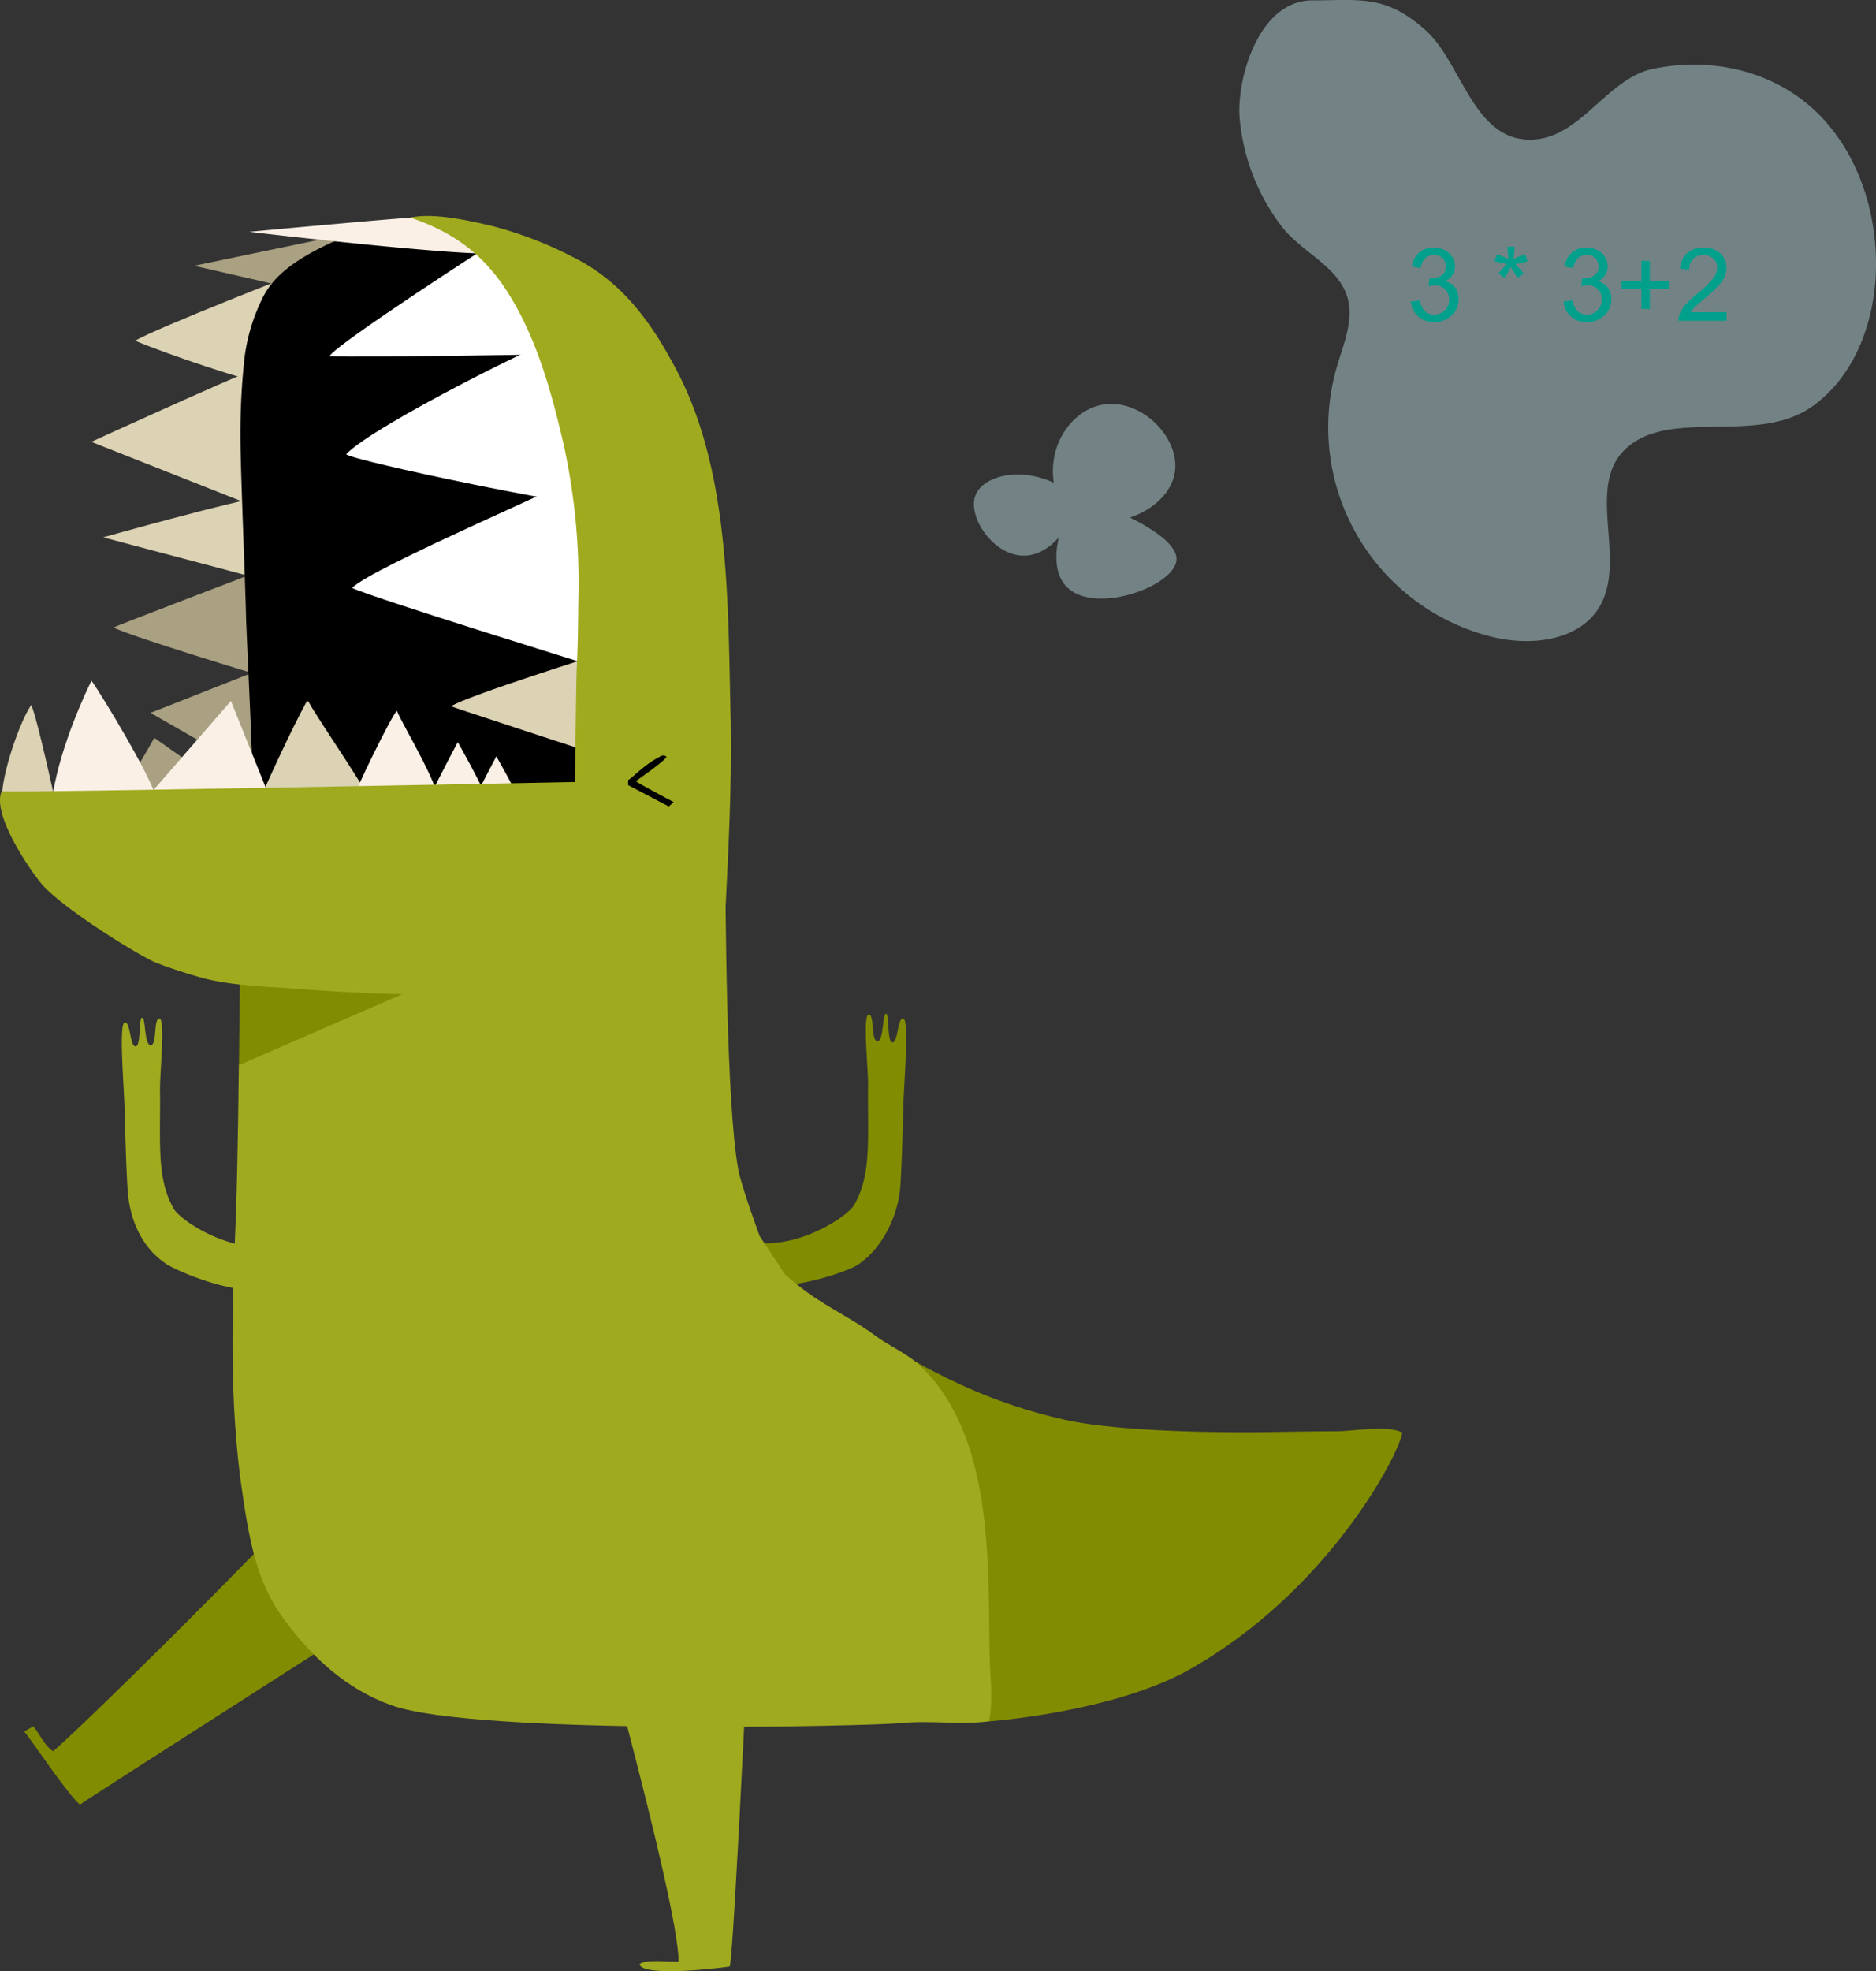 <svg xmlns="http://www.w3.org/2000/svg" width="403.993" height="424.394" viewBox="0 0 403.993 424.394"><rect x="0" y="0" width="403.993" height="424.394" fill="#333333" stroke="none"/><defs><style>.a{fill:#828c00;}.b{fill:#a0aa1e;}.c{fill:#aaa082;}.d{fill:#dcd2b4;}.e{fill:linen;}.f{fill:#fff;}.g{fill:#b6d7db;opacity:0.49;}.h{fill:#00a08c;}</style></defs><g transform="translate(-513.522 -317.056)"><g transform="translate(513.522 363.556)"><path class="a" d="M760.952,663.035c-16.335,9.234-43.229,11.194-43.229,11.194s-28.873-81.017-23.585-81.095c3.415-.05,15.944,10.779,39.911,16.157,13.215,2.967,39.361,2.722,42.986,2.664,5.226-.079,10.454-.175,15.628-.183,3.485,0,10.987-1.4,14.1.286C805.941,616.957,790.748,646.2,760.952,663.035Z" transform="translate(-504.761 -350.116)"/><path class="a" d="M698.932,531.348c-1.246,0-.627-6.172-1.421-6.172s-.445,6-1.864,5.905-.533-5.724-1.857-5.724-.078,11.872-.13,15.289c-.078,4.621.122,9.262-.078,13.875-.184,4.129-.811,8.222-2.927,11.84-1.238,2.107-8.965,7.482-17.208,8.149A39.594,39.594,0,0,1,658.725,573l-5.514,8.359s11.473,3.2,21.781,2.368c7.186-.573,14.81-3.4,16.431-4.484,5.619-3.721,8.851-11.125,9.208-17.17.34-5.716.478-11.475.637-17.206.13-5.1,1.271-18.29,0-18.646S700.144,531.348,698.932,531.348Z" transform="translate(-506.722 -353.424)"/><path class="a" d="M607.168,641.876l-18.854-26.017c-26.573,28.28-57.568,58.5-63.6,63.708-2.083-1.448-2.822-3.712-4.268-5.394L518.5,675.3c1.985,2.436,9.426,13.65,11.988,15.741C532.686,689.436,607.168,641.876,607.168,641.876Z" transform="translate(-513.28 -349.01)"/><path class="b" d="M709.454,602.788c-2.848-2.733-6.768-4.337-9.809-6.6-4.635-3.467-10.105-6-14.811-9.442-1.524-1.1-4.539-3.642-4.539-3.642l-5.515-8.361s-3.945-10.727-4.591-14.258c-2.613-14.17-2.752-56.283-2.841-70.678L568.2,517.46l-5.566,20.52s-.219,21.108-.619,31.6c-.794,20.77-1.646,40.759,1.507,61.4,1.437,9.442,2.988,18.41,8.8,26.259,6.1,8.23,13.337,15.02,23.2,18.56,18.227,6.529,103.589,4.457,109.619,3.84,6.272-.64,12.841.4,19.043-.382.958-4.62.175-10.19.106-14.889C724.012,644.717,724.988,617.685,709.454,602.788Z" transform="translate(-511.197 -355.146)"/><path class="a" d="M562.863,512.183l-.272,24.707,55.07-23.953-54.8-.754" transform="translate(-511.133 -354.057)"/><path class="b" d="M541.489,532.176c1.246,0,.627-6.176,1.421-6.176s.444,6,1.864,5.906.533-5.723,1.856-5.723.079,11.872.131,15.29c.078,4.622-.123,9.262.078,13.874.184,4.13.8,8.223,2.927,11.84,1.237,2.1,8.965,7.482,17.208,8.15,8.38.686,17.294-3.348,19.523-2.948a72.644,72.644,0,0,0,.1,8.481l-.689,1.189c-2.787.173-10.175,3.328-20.5,2.5-7.179-.573-15.6-4.432-17.241-5.516-5.62-3.711-8.032-10.094-8.39-16.138-.339-5.716-.477-11.475-.635-17.206-.14-5.1-1.28-18.29,0-18.646S540.253,532.176,541.489,532.176Z" transform="translate(-512.305 -353.384)"/><path class="b" d="M631.556,631.953s22.356,78.754,22.356,92.082c-1.2.208-7.5-.649-8.416.642.767,2.647,16.283.945,19.429.434.966-2.87,4.964-90.781,4.964-90.781Z" transform="translate(-507.776 -348.226)"/><path class="c" d="M590.5,364.261,553.39,371.98l18.557,4.257L590.5,364.261" transform="translate(-511.581 -361.258)"/><path class="c" d="M565.465,482.522,545.6,468.535a158.591,158.591,0,0,1-8.5,13.684Z" transform="translate(-512.374 -356.181)"/><path class="d" d="M568.674,422.888,532.267,408.5s29.238-13.347,35.494-15.748C568.064,396.627,568.674,422.888,568.674,422.888Z" transform="translate(-512.61 -359.871)"/><path class="c" d="M569.591,433.818l-.8,23.112s-28.175-8.508-31.965-10.457C536.824,446.333,569.591,433.818,569.591,433.818Z" transform="translate(-512.388 -357.871)"/><path class="d" d="M569.055,419.124c.48,4.6-1.358,17.394-1.358,17.394L534.7,427.778S564.193,419.5,569.055,419.124Z" transform="translate(-512.491 -358.587)"/><path class="d" d="M576.451,373.109c-2.257,3.044-3.224,22.08-4.689,24.56-7.214-1.552-23.739-7.127-30.491-9.99C545.792,385.009,576.415,373.006,576.451,373.109Z" transform="translate(-512.171 -360.827)"/><path class="c" d="M569.505,453.988l-25.074,9.879,24.464,14.039.61-23.917" transform="translate(-512.018 -356.89)"/><path d="M641.938,414.482c-5.436-31.681-19.682-47.768-19.682-47.768s-18.294-4.908-22.609-4.726c-6.22.252-21.781,5.794-28.27,12.081a16.835,16.835,0,0,0-3.711,4.952,40.219,40.219,0,0,0-3.9,12.94,150.7,150.7,0,0,0-.871,17.456c0,6.072,1.072,31.6,1.213,38.323.05,2.428,1.01,22.141,1.158,27.155,0,1.17.957,15.9.957,15.9l76.607-4.206S646.746,442.5,641.938,414.482Z" transform="translate(-511.119 -361.368)"/><path class="e" d="M564.7,364.8s24.621-2.3,34.71-3.061a16.58,16.58,0,0,1,7.511.867c4.286-.148,8.215,4.933,12.572,6.573C617,370.954,564.7,364.8,564.7,364.8Z" transform="translate(-511.031 -361.386)"/><path class="f" d="M638.044,422.4c-3.782.573-51.672-9.368-53.44-10.858,5.742-6.139,44.614-25.558,49.259-26.459C636.067,390.956,640.1,419.427,638.044,422.4Z" transform="translate(-510.062 -360.244)"/><path class="f" d="M639.178,412.737c-4.548,3-49.765,22.139-53.336,26.267,4.914,2.273,54.216,17.51,54.216,17.51S643.342,409.962,639.178,412.737Z" transform="translate(-510.002 -358.904)"/><path class="d" d="M638.113,451.384l-.418,21.593s-31.53-10.294-31.546-10.407C609.877,460.237,638.113,451.384,638.113,451.384Z" transform="translate(-509.013 -357.016)"/><path class="e" d="M546.513,481.611c-7.438.409-14.853.106-22.275.529,1.166-8.169,4.853-17.915,8.46-25.348C535.441,460.7,545.128,476.893,546.513,481.611Z" transform="translate(-513.001 -356.753)"/><path class="e" d="M561.85,460.968l9.12,22.695-28.664-.216,19.543-22.478" transform="translate(-512.121 -356.55)"/><path class="d" d="M564.792,487.422c2.518-6.392,8.956-20.336,12.285-26.355h.364c1.743,3.47,15.614,23.275,14.812,24.621C588.619,486.139,568.234,489.035,564.792,487.422Z" transform="translate(-511.026 -356.545)"/><path class="e" d="M604.681,484.076c-.452.165-15.681-1.126-18.863-1.534.541-2.246,8.521-18.524,9.646-19.564C596.935,466.568,605.4,480.14,604.681,484.076Z" transform="translate(-510.003 -356.452)"/><path class="e" d="M614.161,481.561c-2.718-5.844-6.35-12.142-6.35-12.142s-3.485,6.556-6.23,12.142Z" transform="translate(-509.236 -356.138)"/><path class="e" d="M622.095,484.489c-2.718-5.837-6.36-12.143-6.36-12.143s-3.485,6.556-6.22,12.143Z" transform="translate(-508.849 -355.996)"/><path class="d" d="M514.078,482.826c-.992-3.468,3.251-16.817,6.152-21.04,1.28,2.75,5.35,21.559,5.35,21.559S516.412,483.267,514.078,482.826Z" transform="translate(-513.502 -356.51)"/><path class="f" d="M615.128,367.743l17.5,23.069s-45.242.8-51.464.468C582.787,388.566,615.128,367.743,615.128,367.743Z" transform="translate(-510.229 -361.088)"/><path class="b" d="M670.836,468.347c-.576-23.77-.156-51.729-11.4-73.333-5.42-10.407-11.78-19.477-22.653-24.828a82.8,82.8,0,0,0-17.536-6.695c-4.931-1.137-12.408-2.844-17.383-1.735,9.751,3.225,16.38,8.394,21.686,17.2,5.889,9.756,8.965,21.228,11.484,32.233a138.326,138.326,0,0,1,3.048,32.088c-.07,5.413-.1,10.841-.384,16.226-.061,1.059-.374,23.762-.374,23.762s-123.078,2.428-123.434,1.986c-2.162,4.771,5.662,16.365,8.416,19.738,4.511,5.516,22.181,16.243,24.846,17.189a104.6,104.6,0,0,0,11.013,3.539c6.872,1.585,14.007,1.6,21.031,2.194,50.251,3.77,76.169-2.881,90.023-6.123C670.008,503.989,671.263,486.23,670.836,468.347Z" transform="translate(-513.522 -361.397)"/><path d="M644.19,477.716c.871.659,8.121,4.474,8.121,4.474l-1.038.954-8.771-4.6v-1.1c.721-.242,3.379-3.278,6.838-5.022a1.155,1.155,0,0,1,1.438,0C650.595,473.222,644.968,477.056,644.19,477.716Z" transform="translate(-507.243 -356.005)"/></g><g transform="translate(723.258 317.056)"><path class="g" d="M730.712,416.947c-7.749-3.562-15.12-1.265-16.776,2.5-2.023,4.6,3.674,13.239,10.352,13.206,3.962-.02,6.77-3.084,7.495-3.926-.545,2.418-1.243,7.292,1.427,10.35,5.75,6.589,23.252.34,23.914-5.353.26-2.24-1.989-5.238-9.994-9.28,5.016-1.674,8.906-5.3,9.636-9.637,1.287-7.637-7.447-16.235-15.7-14.633C734.62,401.421,729.459,408.685,730.712,416.947Z" transform="translate(-713.522 -313.019)"/><path class="g" d="M827.1,346.619c-9.281-2.831-12.093-16.912-18.958-23.046-8.644-7.722-13.979-6.438-24.4-6.437-11.459,0-16.294,16.67-15.667,25.25a44.863,44.863,0,0,0,9.176,23.569c5.326,6.719,15.384,9.566,14.449,19.73-.34,3.692-1.783,7.177-2.789,10.746a46.478,46.478,0,0,0,33.437,57.717c8.417,2.108,18.974.93,23.307-6.588,5.835-10.122-3.007-25.479,5.34-33.652,9.477-9.28,28.43-.879,40.348-9.31,9.621-6.8,13.879-19.286,13.785-31.07-.088-10.9-3.57-21.96-10.747-30.17-9.27-10.6-23.7-14.281-37.256-11.485-9.685,2-15.263,14.215-25.2,15.18A12.3,12.3,0,0,1,827.1,346.619Z" transform="translate(-710.869 -317.056)"/><g transform="translate(94.095 53.115)"><path class="h" d="M803.249,379.506l1.925-.257a4.249,4.249,0,0,0,1.128,2.358,2.79,2.79,0,0,0,1.942.723,3.109,3.109,0,0,0,2.295-.942,3.176,3.176,0,0,0,.936-2.331,2.956,2.956,0,0,0-.867-2.189,3,3,0,0,0-2.2-.861,5.53,5.53,0,0,0-1.359.214l.215-1.69a2.829,2.829,0,0,0,.309.022,3.968,3.968,0,0,0,2.215-.642,2.2,2.2,0,0,0,.984-1.979,2.338,2.338,0,0,0-.716-1.754,2.543,2.543,0,0,0-1.851-.7,2.621,2.621,0,0,0-1.872.706,3.546,3.546,0,0,0-.963,2.118l-1.925-.343a4.942,4.942,0,0,1,1.6-3,4.636,4.636,0,0,1,3.112-1.064,5.134,5.134,0,0,1,2.365.551,3.985,3.985,0,0,1,1.653,1.5,3.859,3.859,0,0,1,.571,2.022,3.306,3.306,0,0,1-.545,1.851,3.717,3.717,0,0,1-1.615,1.327,3.634,3.634,0,0,1,2.16,1.332,4.053,4.053,0,0,1,.771,2.53,4.63,4.63,0,0,1-1.5,3.482,5.267,5.267,0,0,1-3.787,1.428,4.927,4.927,0,0,1-3.429-1.23A4.761,4.761,0,0,1,803.249,379.506Z" transform="translate(-803.249 -367.696)"/><path class="h" d="M820.448,370.85l.492-1.52a16.425,16.425,0,0,1,2.472,1.038q-.2-1.936-.214-2.664h1.551a26.6,26.6,0,0,1-.246,2.653,18.54,18.54,0,0,1,2.525-1.028l.492,1.52a13.286,13.286,0,0,1-2.664.6,17.93,17.93,0,0,1,1.84,2.022l-1.285.909a26.542,26.542,0,0,1-1.465-2.3,17.174,17.174,0,0,1-1.391,2.3l-1.263-.909a22.165,22.165,0,0,1,1.776-2.022Q821.689,371.181,820.448,370.85Z" transform="translate(-802.412 -367.705)"/><path class="h" d="M834.607,379.506l1.925-.257a4.249,4.249,0,0,0,1.128,2.358,2.79,2.79,0,0,0,1.942.723,3.109,3.109,0,0,0,2.295-.942,3.176,3.176,0,0,0,.936-2.331,2.956,2.956,0,0,0-.867-2.189,3,3,0,0,0-2.2-.861,5.53,5.53,0,0,0-1.359.214l.214-1.69a2.862,2.862,0,0,0,.31.022,3.968,3.968,0,0,0,2.215-.642,2.2,2.2,0,0,0,.984-1.979,2.338,2.338,0,0,0-.716-1.754,2.543,2.543,0,0,0-1.851-.7,2.621,2.621,0,0,0-1.872.706,3.545,3.545,0,0,0-.963,2.118l-1.925-.343a4.942,4.942,0,0,1,1.6-3,4.637,4.637,0,0,1,3.112-1.064,5.134,5.134,0,0,1,2.365.551,3.984,3.984,0,0,1,1.653,1.5,3.858,3.858,0,0,1,.572,2.022,3.306,3.306,0,0,1-.545,1.851,3.717,3.717,0,0,1-1.615,1.327,3.634,3.634,0,0,1,2.16,1.332,4.053,4.053,0,0,1,.771,2.53,4.63,4.63,0,0,1-1.5,3.482,5.267,5.267,0,0,1-3.787,1.428,4.927,4.927,0,0,1-3.429-1.23A4.757,4.757,0,0,1,834.607,379.506Z" transform="translate(-801.722 -367.696)"/><path class="h" d="M850.779,380.978v-4.3h-4.267v-1.8h4.267v-4.268H852.6v4.268h4.268v1.8H852.6v4.3Z" transform="translate(-801.143 -367.563)"/><path class="h" d="M868.547,381.8v1.851H858.181a3.411,3.411,0,0,1,.224-1.338,7.093,7.093,0,0,1,1.268-2.086,19.955,19.955,0,0,1,2.52-2.374,21.393,21.393,0,0,0,3.455-3.322,3.978,3.978,0,0,0,.9-2.315,2.576,2.576,0,0,0-.819-1.932,2.95,2.95,0,0,0-2.134-.786,3.009,3.009,0,0,0-2.225.835,3.161,3.161,0,0,0-.845,2.31l-1.979-.2a4.871,4.871,0,0,1,1.53-3.376,5.221,5.221,0,0,1,3.562-1.16,4.97,4.97,0,0,1,3.573,1.251,4.111,4.111,0,0,1,1.315,3.1,4.7,4.7,0,0,1-.385,1.851,7.164,7.164,0,0,1-1.278,1.915,30.947,30.947,0,0,1-2.969,2.76q-1.732,1.455-2.224,1.974a6.343,6.343,0,0,0-.814,1.043Z" transform="translate(-800.575 -367.696)"/></g></g></g></svg>